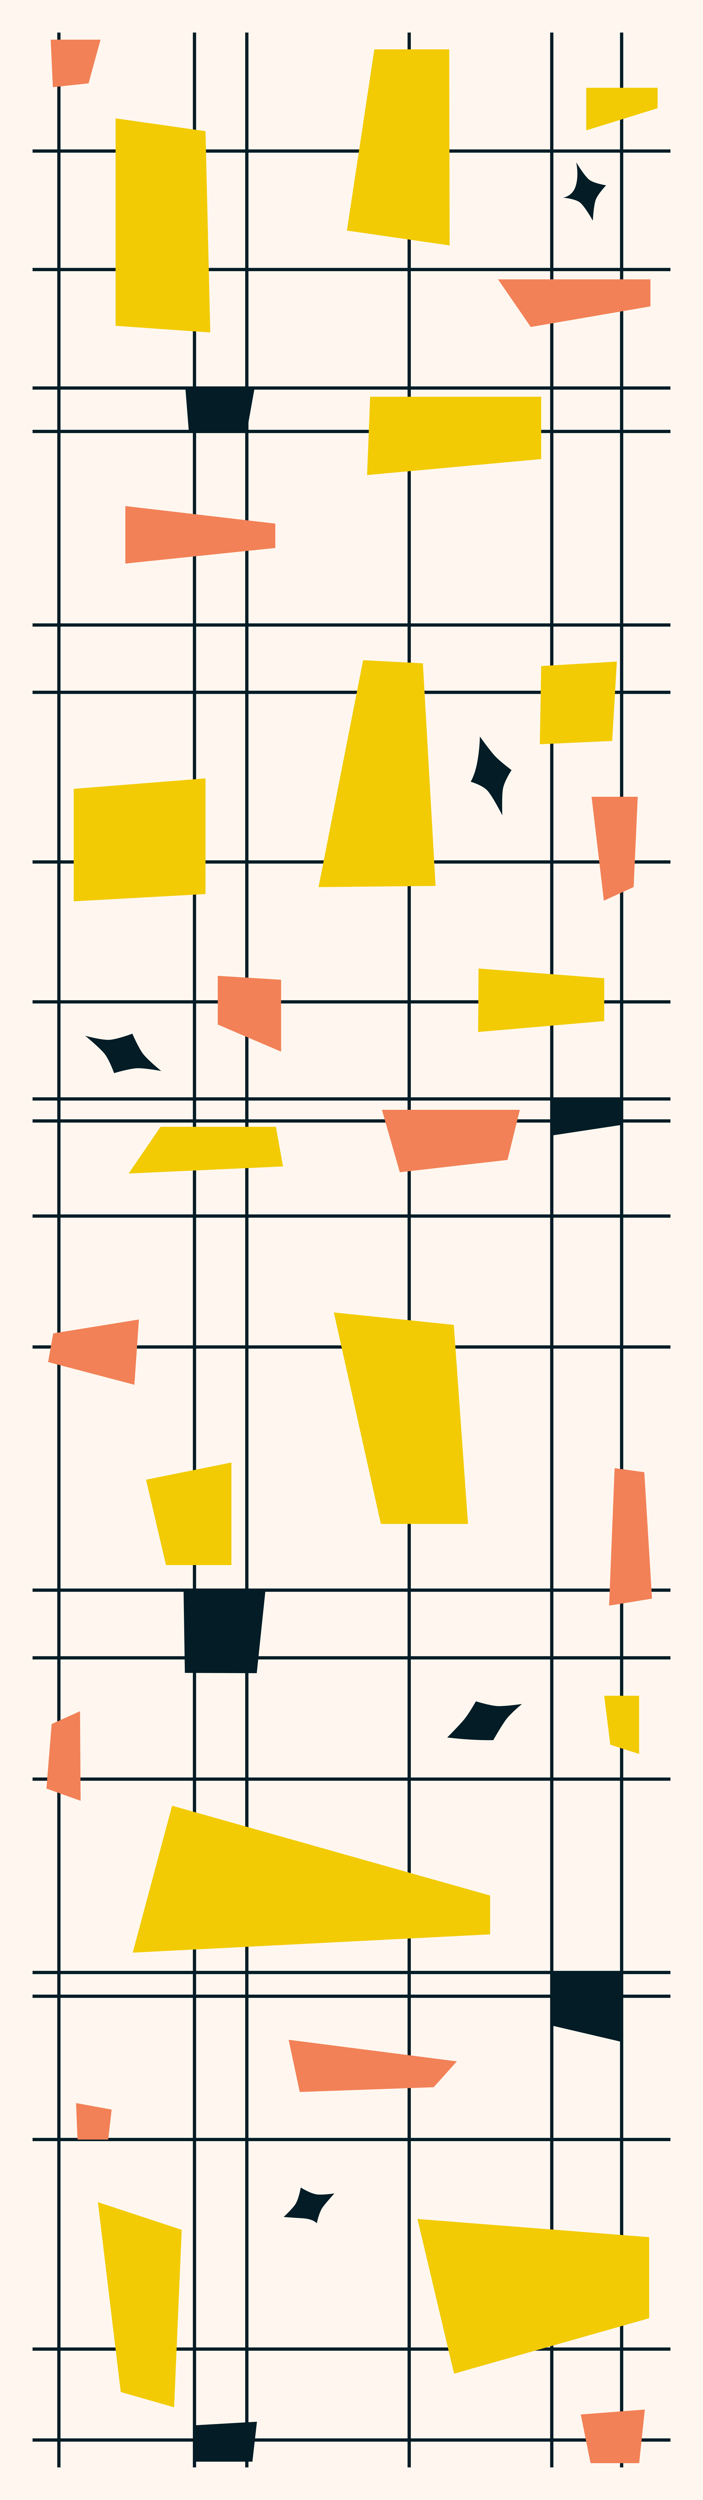 <?xml version="1.0" encoding="UTF-8" standalone="no"?>
<!DOCTYPE svg PUBLIC "-//W3C//DTD SVG 1.1//EN" "http://www.w3.org/Graphics/SVG/1.1/DTD/svg11.dtd">
<svg width="100%" height="100%" viewBox="0 0 1080 3840" version="1.1" xmlns="http://www.w3.org/2000/svg" xmlns:xlink="http://www.w3.org/1999/xlink" xml:space="preserve" xmlns:serif="http://www.serif.com/" style="fill-rule:evenodd;clip-rule:evenodd;stroke-linejoin:round;stroke-miterlimit:1.5;">
    <g>
        <path d="M-0,0L1080,0L1080,3840L-0,3840L-0,0Z" style="fill:#fff7ef;"/>
        <g id="Grid-Lines" serif:id="Grid Lines">
            <g id="Horizontal">
                <path id="Bottom" d="M50,3747.91L1030,3747.91" style="fill:none;"/>
                <clipPath id="_clip1">
                    <path d="M50,3747.91L1030,3747.91"/>
                </clipPath>
                <g clip-path="url(#_clip1)">
                    <path id="Far-Right" serif:id="Far Right" d="M50,2137.5L1030,2137.5" style="fill:none;stroke:#031c26;stroke-width:5px;"/>
                </g>
                <path d="M50,3747.91L1030,3747.91" style="fill:none;stroke:#031c26;stroke-width:5px;"/>
                <path id="_22nd" serif:id="22nd" d="M50,3608.24L1030,3608.24" style="fill:none;"/>
                <clipPath id="_clip2">
                    <path d="M50,3608.24L1030,3608.24"/>
                </clipPath>
                <g clip-path="url(#_clip2)">
                    <path id="Far-Right1" serif:id="Far Right" d="M50,1997.83L1030,1997.83" style="fill:none;stroke:#031c26;stroke-width:5px;"/>
                </g>
                <path d="M50,3608.24L1030,3608.24" style="fill:none;stroke:#031c26;stroke-width:5px;"/>
                <path id="_21th" serif:id="21th" d="M50,3286.33L1030,3286.33" style="fill:none;"/>
                <clipPath id="_clip3">
                    <path d="M50,3286.33L1030,3286.33"/>
                </clipPath>
                <g clip-path="url(#_clip3)">
                    <path id="Far-Right2" serif:id="Far Right" d="M50,1675.91L1030,1675.91" style="fill:none;stroke:#031c26;stroke-width:5px;"/>
                </g>
                <path d="M50,3286.33L1030,3286.33" style="fill:none;stroke:#031c26;stroke-width:5px;"/>
                <path id="_20th" serif:id="20th" d="M50,3066.26L1030,3066.26" style="fill:none;"/>
                <clipPath id="_clip4">
                    <path d="M50,3066.26L1030,3066.26"/>
                </clipPath>
                <g clip-path="url(#_clip4)">
                    <path id="Far-Right3" serif:id="Far Right" d="M50,1455.85L1030,1455.85" style="fill:none;stroke:#031c26;stroke-width:5px;"/>
                </g>
                <path d="M50,3066.26L1030,3066.26" style="fill:none;stroke:#031c26;stroke-width:5px;"/>
                <path id="_19th" serif:id="19th" d="M50,3029.77L1030,3029.77" style="fill:none;"/>
                <clipPath id="_clip5">
                    <path d="M50,3029.77L1030,3029.77"/>
                </clipPath>
                <g clip-path="url(#_clip5)">
                    <path id="Far-Right4" serif:id="Far Right" d="M50,1419.36L1030,1419.36" style="fill:none;stroke:#031c26;stroke-width:5px;"/>
                </g>
                <path d="M50,3029.77L1030,3029.77" style="fill:none;stroke:#031c26;stroke-width:5px;"/>
                <path id="_18th" serif:id="18th" d="M50,2732.76L1030,2732.76" style="fill:none;"/>
                <clipPath id="_clip6">
                    <path d="M50,2732.76L1030,2732.76"/>
                </clipPath>
                <g clip-path="url(#_clip6)">
                    <path id="Far-Right5" serif:id="Far Right" d="M50,1122.35L1030,1122.35" style="fill:none;stroke:#031c26;stroke-width:5px;"/>
                </g>
                <path d="M50,2732.76L1030,2732.76" style="fill:none;stroke:#031c26;stroke-width:5px;"/>
                <path id="_17th" serif:id="17th" d="M50,2546.47L1030,2546.47" style="fill:none;"/>
                <clipPath id="_clip7">
                    <path d="M50,2546.47L1030,2546.47"/>
                </clipPath>
                <g clip-path="url(#_clip7)">
                    <path id="Far-Right6" serif:id="Far Right" d="M50,936.053L1030,936.053" style="fill:none;stroke:#031c26;stroke-width:5px;"/>
                </g>
                <path d="M50,2546.47L1030,2546.47" style="fill:none;stroke:#031c26;stroke-width:5px;"/>
                <path id="_16th" serif:id="16th" d="M50,2442.5L1030,2442.5" style="fill:none;"/>
                <clipPath id="_clip8">
                    <path d="M50,2442.5L1030,2442.5"/>
                </clipPath>
                <g clip-path="url(#_clip8)">
                    <path id="Far-Right7" serif:id="Far Right" d="M50,832.084L1030,832.084" style="fill:none;stroke:#031c26;stroke-width:5px;"/>
                </g>
                <path d="M50,2442.5L1030,2442.5" style="fill:none;stroke:#031c26;stroke-width:5px;"/>
                <path id="_15th" serif:id="15th" d="M50,2069L1030,2069" style="fill:none;"/>
                <clipPath id="_clip9">
                    <path d="M50,2069L1030,2069"/>
                </clipPath>
                <g clip-path="url(#_clip9)">
                    <path id="Far-Right8" serif:id="Far Right" d="M50,458.586L1030,458.586" style="fill:none;stroke:#031c26;stroke-width:5px;"/>
                </g>
                <path d="M50,2069L1030,2069" style="fill:none;stroke:#031c26;stroke-width:5px;"/>
                <path id="_14th" serif:id="14th" d="M50,1867.88L1030,1867.88" style="fill:none;"/>
                <clipPath id="_clip10">
                    <path d="M50,1867.88L1030,1867.88"/>
                </clipPath>
                <g clip-path="url(#_clip10)">
                    <path id="Far-Right9" serif:id="Far Right" d="M50,257.464L1030,257.464" style="fill:none;stroke:#031c26;stroke-width:5px;"/>
                </g>
                <path d="M50,1867.88L1030,1867.88" style="fill:none;stroke:#031c26;stroke-width:5px;"/>
                <path id="_13th" serif:id="13th" d="M50,1721.81L1030,1721.81" style="fill:none;"/>
                <clipPath id="_clip11">
                    <path d="M50,1721.81L1030,1721.81"/>
                </clipPath>
                <g clip-path="url(#_clip11)">
                    <path id="Far-Right10" serif:id="Far Right" d="M50,111.391L1030,111.391" style="fill:none;stroke:#031c26;stroke-width:5px;"/>
                </g>
                <path d="M50,1721.81L1030,1721.81" style="fill:none;stroke:#031c26;stroke-width:5px;"/>
                <path id="_12th" serif:id="12th" d="M50,1688L1030,1688" style="fill:none;stroke:#031c26;stroke-width:5px;"/>
                <path id="_11th" serif:id="11th" d="M50,1538.89L1030,1538.89" style="fill:none;stroke:#031c26;stroke-width:5px;"/>
                <path id="_10th" serif:id="10th" d="M50,1324L1030,1324" style="fill:none;stroke:#031c26;stroke-width:5px;"/>
                <path id="_8th" serif:id="8th" d="M50,1063.42L1030,1063.42" style="fill:none;stroke:#031c26;stroke-width:5px;"/>
                <path id="_7th" serif:id="7th" d="M50,960L1030,960" style="fill:none;stroke:#031c26;stroke-width:5px;"/>
                <path id="_5th" serif:id="5th" d="M50,662.7L1030,662.7" style="fill:none;stroke:#031c26;stroke-width:5px;"/>
                <path id="_4th" serif:id="4th" d="M50,596L1030,596" style="fill:none;stroke:#031c26;stroke-width:5px;"/>
                <path id="_2nd" serif:id="2nd" d="M50,414L1030,414" style="fill:none;stroke:#031c26;stroke-width:5px;"/>
                <path id="Top" d="M50,232L1030,232" style="fill:none;stroke:#031c26;stroke-width:5px;"/>
            </g>
            <g id="Vertical">
                <path id="Right" d="M954.994,3790L954.994,50" style="fill:none;stroke:#031c26;stroke-width:5px;"/>
                <path id="_2nd-Right" serif:id="2nd Right" d="M847.661,3790L847.661,50" style="fill:none;stroke:#031c26;stroke-width:5px;"/>
                <path id="_5th-Right" serif:id="5th Right" d="M628.629,3790L628.629,50" style="fill:none;stroke:#031c26;stroke-width:5px;"/>
                <path id="_3rd-Left" serif:id="3rd Left" d="M379.188,3790L379.188,50" style="fill:none;stroke:#031c26;stroke-width:5px;"/>
                <path id="_2nd-Left" serif:id="2nd Left" d="M298.782,3790L298.782,50" style="fill:none;stroke:#031c26;stroke-width:5px;"/>
                <path id="Left" d="M90.458,3790L90.458,50" style="fill:none;stroke:#031c26;stroke-width:5px;"/>
            </g>
        </g>
        <g id="Yellow-Polygons" serif:id="Yellow Polygons">
            <g>
                <path d="M279.18,3425.09C275.277,3515.93 271.374,3606.78 267.471,3697.62C240.147,3689.81 212.824,3682 185.501,3674.2C173.791,3576.97 162.081,3479.74 150.371,3382.51C193.307,3396.71 236.244,3410.9 279.18,3425.09Z" style="fill:#f2cb05;"/>
            </g>
            <g>
                <path d="M997.317,3436.31L997.317,3560.82C897.392,3589.21 797.466,3617.6 697.541,3645.99C678.805,3566.78 660.07,3487.58 641.334,3408.38C759.995,3417.69 878.656,3427 997.317,3436.31Z" style="fill:#f2cb05;"/>
            </g>
            <g>
                <path d="M752.999,2911.57C752.999,2931.45 752.999,2951.32 752.999,2971.19C569.969,2980.56 386.938,2989.92 203.908,2999.29C224.063,2924.06 244.219,2848.84 264.374,2773.61C427.249,2819.6 590.124,2865.59 752.999,2911.57Z" style="fill:#f2cb05;"/>
            </g>
            <g>
                <path d="M981.859,2604.69L981.859,2694.11C967.097,2689.39 952.336,2684.67 937.574,2679.94C934.451,2654.86 931.329,2629.78 928.206,2604.69C946.09,2604.69 963.975,2604.69 981.859,2604.69Z" style="fill:#f2cb05;"/>
            </g>
            <g>
                <path d="M697.18,2035.02C704.447,2136.93 711.714,2238.84 718.982,2340.76C674.356,2340.76 629.73,2340.76 585.105,2340.76C561.032,2232.49 536.959,2124.21 512.886,2015.94C574.317,2022.3 635.749,2028.66 697.18,2035.02Z" style="fill:#f2cb05;"/>
            </g>
            <g>
                <path d="M355.499,2246.45C355.499,2298.97 355.499,2351.48 355.499,2404C322.001,2404 288.504,2404 255.006,2404C244.786,2360.28 234.567,2316.57 224.347,2272.85C268.064,2264.05 311.782,2255.25 355.499,2246.45Z" style="fill:#f2cb05;"/>
            </g>
            <g>
                <path d="M113.24,1211.69C180.732,1206.33 248.224,1200.96 315.717,1195.6C315.717,1254.81 315.717,1314.02 315.717,1373.24C248.224,1376.98 180.732,1380.72 113.24,1384.46C113.24,1326.87 113.24,1269.28 113.24,1211.69Z" style="fill:#f2cb05;"/>
            </g>
            <g>
                <path d="M831.41,1023.06C870.159,1020.76 908.907,1018.47 947.655,1016.17C945.26,1056.82 942.864,1097.46 940.469,1138.11C903.418,1139.8 866.366,1141.5 829.315,1143.19C830.013,1103.15 830.712,1063.1 831.41,1023.06Z" style="fill:#f2cb05;"/>
            </g>
            <g>
                <path d="M900.614,134.821C937.162,134.821 973.71,134.821 1010.26,134.821C1010.26,145.298 1010.26,155.775 1010.26,166.252C973.71,177.59 937.162,188.927 900.614,200.264C900.614,178.45 900.614,156.635 900.614,134.821Z" style="fill:#f2cb05;"/>
            </g>
            <g>
                <path d="M735.157,1487.65C799.525,1492.64 863.894,1497.63 928.263,1502.62C928.263,1524.55 928.263,1546.47 928.263,1568.4C863.695,1573.99 799.126,1579.58 734.558,1585.17C734.757,1552.66 734.957,1520.15 735.157,1487.65Z" style="fill:#f2cb05;"/>
            </g>
            <g>
                <path d="M568.629,609.381C656.223,609.381 743.817,609.381 831.41,609.381C831.41,641.299 831.41,673.218 831.41,705.137C742.257,713.324 653.104,721.51 563.951,729.697C565.511,689.592 567.07,649.486 568.629,609.381Z" style="fill:#f2cb05;"/>
            </g>
            <g>
                <path d="M177.565,181.768C223.615,188.346 269.666,194.925 315.717,201.504C318.153,304.569 320.59,407.635 323.026,510.701C274.539,507.29 226.052,503.878 177.565,500.467L177.565,181.768Z" style="fill:#f2cb05;"/>
            </g>
            <g>
                <path d="M246.641,1730.79C305.727,1730.79 364.813,1730.79 423.899,1730.79C427.517,1751.08 431.134,1771.38 434.752,1791.67C355.706,1795.29 276.66,1798.9 197.613,1802.52C213.956,1778.61 230.298,1754.7 246.641,1730.79Z" style="fill:#f2cb05;"/>
            </g>
            <g>
                <path d="M557.85,1014.04C588.465,1015.66 619.08,1017.28 649.694,1018.9C656.181,1132.85 662.668,1246.8 669.155,1360.75C609.224,1361.37 549.293,1362 489.362,1362.62C512.192,1246.43 535.021,1130.23 557.85,1014.04Z" style="fill:#f2cb05;"/>
            </g>
            <g>
                <path d="M575.077,75.816C613.437,75.816 651.798,75.816 690.159,75.816C690.354,176.201 690.549,276.587 690.744,376.972C638.154,369.37 585.563,361.768 532.973,354.166C547.008,261.383 561.042,168.599 575.077,75.816Z" style="fill:#f2cb05;"/>
            </g>
        </g>
        <g id="Orange-Polygons" serif:id="Orange Polygons">
            <g>
                <path d="M990.587,3701.12C987.704,3728.58 984.82,3756.03 981.936,3783.49C957.046,3783.49 932.156,3783.49 907.265,3783.49C902.242,3758.54 897.219,3733.6 892.196,3708.66C924.993,3706.14 957.79,3703.63 990.587,3701.12Z" style="fill:#f28157;"/>
            </g>
            <g>
                <path d="M122.956,2628.46C123.254,2674.32 123.552,2720.18 123.849,2766.05C106.338,2759.79 88.827,2753.54 71.316,2747.29C73.995,2714.23 76.674,2681.17 79.353,2648.11C93.887,2641.56 108.422,2635.01 122.956,2628.46Z" style="fill:#f28157;"/>
            </g>
            <g>
                <path d="M171.529,3240.38C169.761,3255.73 167.994,3271.08 166.227,3286.43L119.065,3286.43C118.321,3267.73 117.577,3249.03 116.833,3230.34C135.065,3233.68 153.297,3237.03 171.529,3240.38Z" style="fill:#f28157;"/>
            </g>
            <g>
                <path d="M701.876,3166.3C690.016,3179.54 678.156,3192.77 666.295,3206.01C597.696,3208.45 529.097,3210.89 460.497,3213.33C454.8,3186.61 449.102,3159.89 443.405,3133.16C529.562,3144.21 615.719,3155.25 701.876,3166.3Z" style="fill:#f28157;"/>
            </g>
            <g>
                <path d="M989.832,2261.33C993.776,2326.07 997.721,2390.8 1001.67,2455.53C979.687,2459.1 957.71,2462.68 935.732,2466.25C938.56,2395.86 941.388,2325.47 944.216,2255.08C959.421,2257.17 974.627,2259.25 989.832,2261.33Z" style="fill:#f28157;"/>
            </g>
            <g>
                <path d="M213.411,2026.74C211.085,2060.17 208.76,2093.6 206.434,2127.03C162.249,2115.4 118.065,2103.77 73.88,2092.14C76.496,2077.47 79.112,2062.78 81.728,2048.11C125.622,2040.98 169.517,2033.86 213.411,2026.74Z" style="fill:#f28157;"/>
            </g>
            <g>
                <path d="M765.095,429.083C843.137,429.083 921.18,429.083 999.222,429.083C999.222,442.922 999.222,456.762 999.222,470.601C937.946,481.155 876.67,491.709 815.394,502.263C798.628,477.87 781.861,453.476 765.095,429.083Z" style="fill:#f28157;"/>
            </g>
            <g>
                <path d="M192.53,777.327C269.33,786.309 346.129,795.291 422.929,804.273C422.929,816.748 422.929,829.223 422.929,841.698C346.129,849.682 269.33,857.666 192.53,865.65C192.53,836.209 192.53,806.768 192.53,777.327Z" style="fill:#f28157;"/>
            </g>
            <g>
                <path d="M334.534,1498.88C366.969,1500.91 399.404,1502.93 431.839,1504.96C431.839,1541.76 431.839,1578.56 431.839,1615.37C399.404,1601.49 366.969,1587.61 334.534,1573.73C334.534,1548.78 334.534,1523.83 334.534,1498.88Z" style="fill:#f28157;"/>
            </g>
            <g>
                <path d="M908.834,1223.83C932.469,1223.83 956.105,1223.83 979.74,1223.83C977.644,1270.05 975.549,1316.28 973.453,1362.51C958.201,1369.5 942.948,1376.48 927.696,1383.47C921.408,1330.25 915.121,1277.04 908.834,1223.83Z" style="fill:#f28157;"/>
            </g>
            <g>
                <path d="M586.691,1704.67C657.331,1704.67 727.971,1704.67 798.611,1704.67C792.304,1730.33 785.997,1755.99 779.689,1781.65C724.538,1787.96 669.387,1794.27 614.236,1800.58C605.054,1768.61 595.873,1736.64 586.691,1704.67Z" style="fill:#f28157;"/>
            </g>
            <g>
                <path d="M77.876,60.924C103.402,60.924 128.928,60.924 154.455,60.924C148.323,83.29 142.191,105.657 136.059,128.023C117.769,129.985 99.478,131.947 81.187,133.909C80.083,109.581 78.98,85.252 77.876,60.924Z" style="fill:#f28157;"/>
            </g>
        </g>
        <g id="Dark-Polygons" serif:id="Dark Polygons">
            <g>
                <path d="M394.727,3719.8C392.401,3740.26 390.076,3760.72 387.75,3781.19C357.664,3781.19 327.577,3781.19 297.491,3781.19C297.491,3762.59 297.491,3743.98 297.491,3725.38C329.903,3723.52 362.315,3721.66 394.727,3719.8Z" style="fill:#031c26;"/>
            </g>
            <g>
                <path d="M955.516,3030.46C955.516,3065.8 955.516,3101.15 955.516,3136.5C919.702,3128.13 883.889,3119.76 848.076,3111.38C847.96,3084.41 847.844,3057.43 847.727,3030.46C883.657,3030.46 919.586,3030.46 955.516,3030.46Z" style="fill:#031c26;"/>
            </g>
            <g>
                <path d="M407.829,2442.62C403.364,2485.09 398.899,2527.56 394.434,2570.04C357.62,2569.89 320.807,2569.74 283.994,2569.59C283.324,2527.26 282.655,2484.94 281.985,2442.62C323.933,2442.62 365.881,2442.62 407.829,2442.62Z" style="fill:#031c26;"/>
            </g>
            <g>
                <path d="M847.661,1687.95C883.439,1687.95 919.216,1687.95 954.994,1687.95C954.994,1701.25 954.994,1714.55 954.994,1727.85C919.216,1733.28 883.439,1738.72 847.661,1744.16C847.661,1725.42 847.661,1706.69 847.661,1687.95Z" style="fill:#031c26;"/>
            </g>
            <g>
                <path d="M284.802,596.511C320.213,596.511 355.624,596.511 391.035,596.511C387.086,618.526 383.137,640.541 379.188,662.556C349.484,662.556 319.78,662.556 290.075,662.556C288.318,640.541 286.56,618.526 284.802,596.511Z" style="fill:#031c26;"/>
            </g>
            <path d="M513.683,3369.12C513.683,3369.12 503.053,3380.9 496.486,3389.35C490.034,3397.65 486.681,3415.11 486.681,3415.11C486.681,3415.11 482.062,3408.34 464.528,3407.31C444.262,3406.11 435.773,3405.31 435.773,3405.31C435.773,3405.31 446.017,3395.92 452.584,3387.47C458.868,3379.39 462.035,3360.07 462.035,3360.07C462.035,3360.07 477.635,3370.11 488.31,3370.83C498.458,3371.52 513.683,3369.12 513.683,3369.12Z" style="fill:#031c26;"/>
            <path d="M801.905,2617.35C801.905,2617.35 785.902,2630.55 778.554,2639.81C771.333,2648.9 757.816,2672.88 757.816,2672.88C757.816,2672.88 747.273,2673.27 727.893,2672.33C705.492,2671.23 687.031,2668.79 687.031,2668.79C687.031,2668.79 706.712,2649.12 714.06,2639.86C721.092,2631.01 731.12,2613.27 731.12,2613.27C731.12,2613.27 752.398,2619.9 764.196,2620.58C775.412,2621.22 801.905,2617.35 801.905,2617.35Z" style="fill:#031c26;"/>
            <path d="M130.917,1590.98C130.917,1590.98 155.662,1597.75 167.735,1597.21C179.598,1596.68 203.351,1587.74 203.351,1587.74C203.351,1587.74 212.698,1609.58 219.941,1618.95C227.333,1628.51 247.702,1645.1 247.702,1645.1C247.702,1645.1 222.297,1640.31 210.225,1640.85C198.671,1641.36 175.268,1648.34 175.268,1648.34C175.268,1648.34 168.259,1628.5 160.867,1618.94C153.84,1609.85 130.917,1590.98 130.917,1590.98Z" style="fill:#031c26;"/>
            <path d="M771.699,1252.34C771.699,1252.34 756.651,1222.74 748.541,1214.14C740.572,1205.7 723.041,1200.77 723.041,1200.77C723.041,1200.77 729.161,1191.41 732.868,1172.37C737.153,1150.35 737.197,1131.3 737.197,1131.3C737.197,1131.3 752.786,1153.17 760.895,1161.77C768.657,1169.99 785.855,1182.87 785.855,1182.87C785.855,1182.87 775.189,1199.16 772.83,1210.74C770.587,1221.75 771.699,1252.34 771.699,1252.34Z" style="fill:#031c26;"/>
            <path d="M910.766,339.004C910.766,339.004 898.458,316.823 890.8,310.916C883.276,305.111 864.822,303.561 864.822,303.561C864.822,303.561 878.466,302.256 883.867,287.374C890.109,270.172 885.176,249.222 885.176,249.222C885.176,249.222 897.717,270.265 905.374,276.172C912.703,281.825 931.12,284.665 931.12,284.665C931.12,284.665 918.582,297.838 915.19,306.895C911.964,315.505 910.766,339.004 910.766,339.004Z" style="fill:#031c26;"/>
        </g>
    </g>
</svg>
